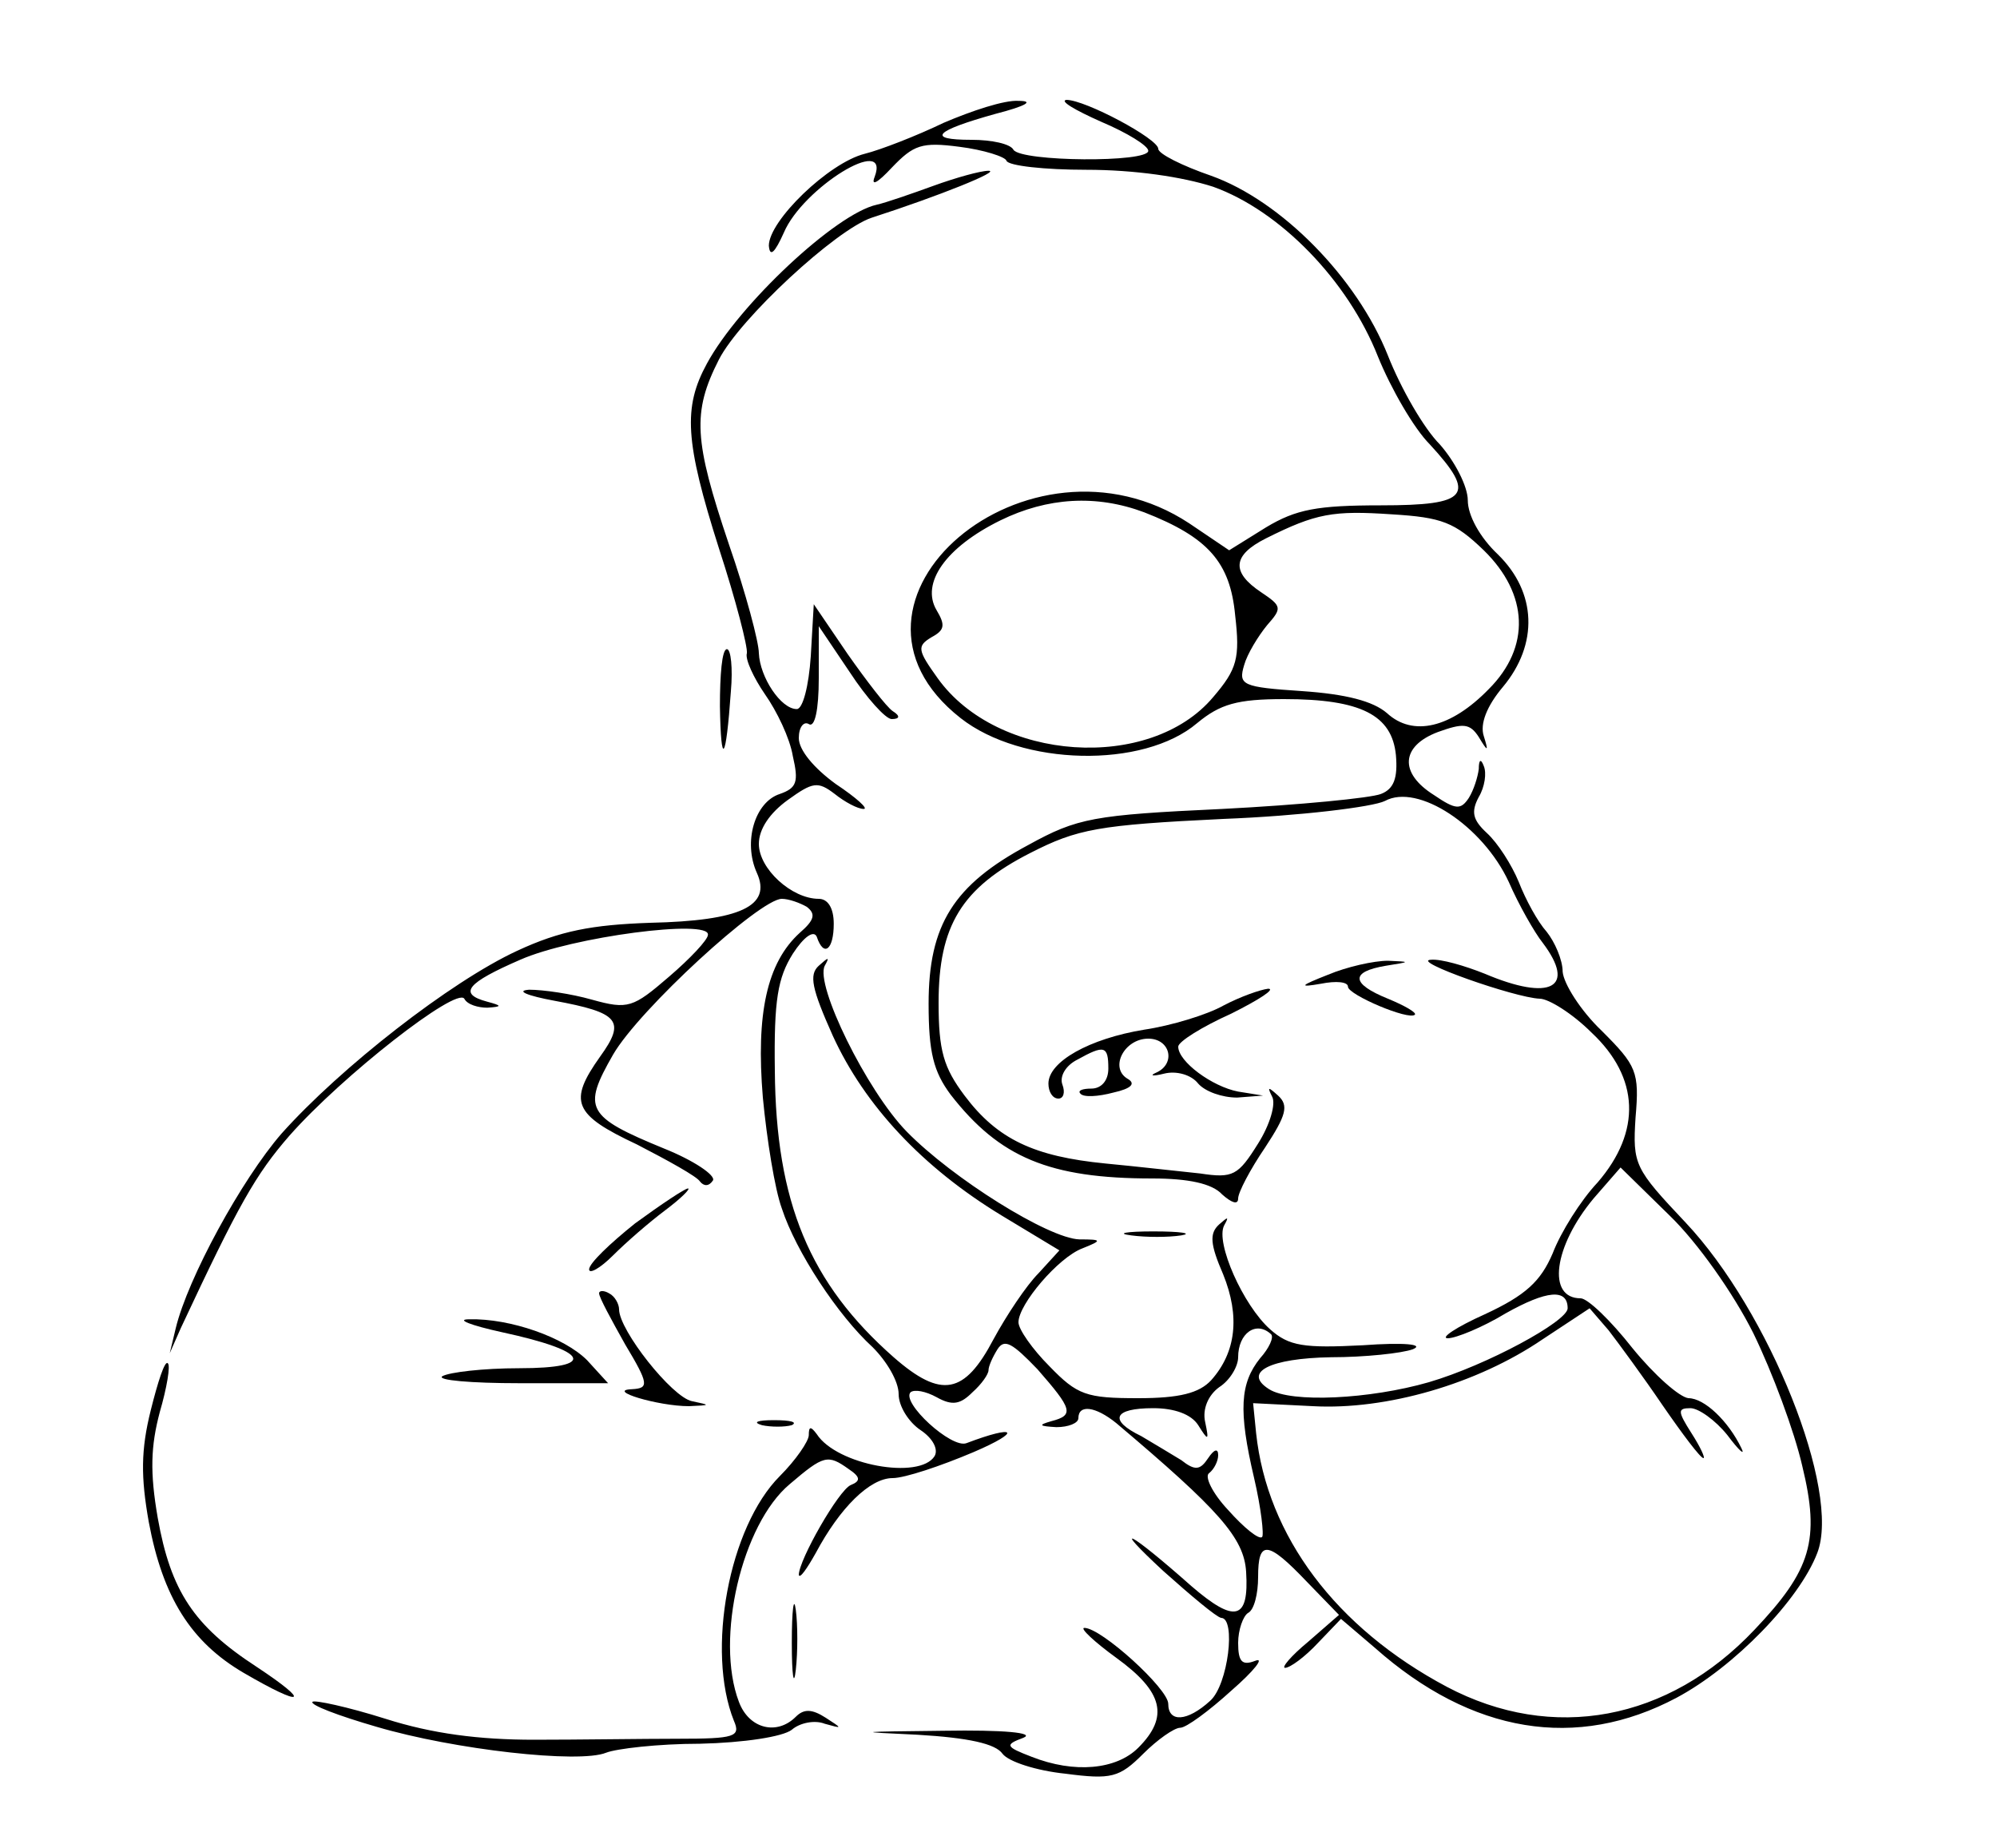 <?xml version="1.0" standalone="no"?>
<!DOCTYPE svg PUBLIC "-//W3C//DTD SVG 20010904//EN"
 "http://www.w3.org/TR/2001/REC-SVG-20010904/DTD/svg10.dtd">
<svg version="1.0" xmlns="http://www.w3.org/2000/svg"
 width="200pt" height="185pt" viewBox="0 0 200 185"
 preserveAspectRatio="xMidYMid meet">

<g transform="translate(0,185) scale(0.1,-0.1)"
fill="#000000" stroke="none">
<path d="M945 1727 c-27 -13 -63 -27 -79 -31 -36 -9 -96 -67 -96 -92 1 -12 6
-7 15 13 19 45 107 99 91 56 -4 -10 3 -6 17 9 22 23 30 26 68 21 24 -3 46 -10
47 -14 2 -5 38 -9 80 -9 48 0 96 -7 127 -17 67 -24 135 -94 165 -170 13 -32
36 -72 52 -88 47 -51 39 -61 -49 -61 -64 0 -85 -4 -115 -22 l-37 -23 -40 27
c-161 106 -378 -78 -229 -195 61 -48 183 -51 237 -5 23 19 40 24 87 24 77 0
108 -16 112 -56 2 -23 -2 -34 -15 -39 -10 -4 -81 -11 -159 -15 -129 -6 -145
-9 -194 -36 -75 -40 -100 -80 -100 -159 0 -49 5 -68 22 -91 49 -63 99 -84 202
-84 36 0 60 -5 70 -16 9 -8 16 -11 16 -4 0 6 12 29 27 51 21 32 24 42 13 52
-10 9 -11 9 -6 -1 4 -7 -2 -28 -14 -47 -20 -32 -25 -35 -58 -30 -20 2 -63 7
-95 10 -71 7 -108 24 -141 68 -21 28 -26 45 -26 93 0 77 23 115 92 150 47 24
68 28 193 34 77 3 150 12 162 18 33 18 98 -25 124 -81 10 -23 26 -51 34 -61
34 -45 8 -59 -58 -31 -20 8 -44 15 -54 14 -21 -1 84 -38 109 -39 9 0 33 -15
52 -34 48 -45 50 -99 6 -150 -17 -18 -37 -50 -45 -71 -12 -28 -27 -42 -68 -61
-29 -13 -45 -24 -37 -24 8 0 35 11 58 25 41 23 62 25 62 5 0 -13 -81 -57 -139
-74 -59 -17 -138 -21 -160 -7 -27 17 1 31 62 32 34 0 71 4 82 8 12 5 -9 7 -50
4 -59 -3 -74 -1 -93 16 -27 24 -55 87 -46 104 5 9 4 9 -5 1 -10 -9 -9 -20 4
-50 17 -42 13 -78 -12 -106 -12 -13 -32 -18 -73 -18 -52 0 -61 3 -89 32 -17
17 -31 37 -31 44 0 18 40 65 64 74 20 8 20 9 -3 9 -31 1 -127 61 -173 108 -40
41 -92 147 -82 166 5 9 4 9 -6 0 -10 -9 -7 -23 14 -70 32 -70 90 -132 169
-180 l58 -35 -21 -23 c-12 -12 -32 -42 -45 -66 -29 -55 -52 -60 -100 -18 -84
74 -118 155 -119 287 -1 71 3 93 18 117 11 17 21 24 24 17 7 -21 17 -13 17 13
0 16 -6 25 -15 25 -27 0 -60 30 -60 55 0 15 11 31 29 44 25 18 30 19 47 6 10
-8 23 -15 29 -15 5 0 -7 11 -28 25 -22 16 -37 34 -37 46 0 11 5 17 10 14 6 -4
10 14 10 46 l0 52 31 -46 c17 -26 36 -47 42 -47 8 0 9 3 1 8 -6 4 -26 30 -45
57 l-34 50 -3 -52 c-2 -30 -8 -53 -14 -53 -16 0 -37 32 -38 56 0 11 -13 60
-30 109 -35 104 -37 132 -10 185 21 41 117 130 153 142 68 22 130 47 117 47
-8 0 -33 -7 -55 -15 -22 -8 -48 -17 -57 -19 -41 -9 -138 -100 -170 -159 -24
-44 -22 -78 12 -185 17 -52 29 -99 28 -105 -2 -6 7 -25 18 -41 12 -17 25 -44
28 -62 6 -26 4 -32 -13 -38 -25 -8 -37 -48 -23 -79 15 -33 -16 -48 -107 -50
-58 -2 -90 -8 -133 -28 -67 -31 -177 -117 -236 -183 -40 -46 -94 -145 -106
-195 l-6 -25 11 25 c58 124 75 154 109 193 53 60 167 149 175 137 3 -6 14 -9
23 -9 15 1 15 2 0 6 -30 8 -20 19 33 42 52 23 190 41 188 25 0 -5 -18 -24 -39
-42 -36 -31 -41 -33 -77 -23 -21 6 -49 10 -63 10 -14 -1 -2 -6 25 -11 65 -12
72 -20 46 -56 -32 -45 -27 -58 37 -88 31 -16 60 -32 63 -37 4 -5 9 -5 13 1 3
5 -19 20 -49 32 -78 32 -82 40 -51 94 26 45 147 156 169 156 7 0 18 -4 25 -8
9 -7 8 -13 -7 -26 -33 -30 -44 -81 -37 -165 4 -42 12 -92 19 -111 14 -43 56
-107 91 -139 14 -14 26 -34 26 -47 0 -12 10 -28 22 -36 12 -8 18 -19 14 -26
-15 -24 -98 -9 -118 22 -6 8 -8 8 -8 -1 0 -6 -13 -25 -29 -41 -51 -51 -74
-175 -46 -245 7 -16 1 -18 -56 -18 -35 0 -100 -1 -144 -1 -55 0 -102 6 -149
21 -38 12 -71 19 -73 17 -3 -3 26 -14 64 -25 78 -23 203 -37 230 -26 10 4 52
9 94 9 44 1 83 7 92 14 8 7 23 10 33 6 18 -5 18 -5 1 6 -14 9 -22 9 -30 1 -19
-19 -47 -12 -57 15 -24 63 3 178 51 218 34 29 38 30 59 15 12 -8 12 -12 2 -16
-12 -5 -52 -75 -52 -90 1 -4 8 6 17 22 24 45 54 75 77 75 12 0 48 12 81 26 49
21 43 28 -7 9 -15 -6 -66 41 -56 51 4 3 15 1 26 -5 16 -9 24 -7 36 5 9 8 16
18 16 22 0 4 4 13 9 21 7 11 15 6 40 -20 35 -40 37 -46 14 -52 -14 -4 -12 -5
5 -6 12 0 22 4 22 9 0 14 17 12 38 -5 103 -87 128 -115 130 -149 3 -48 -11
-52 -55 -14 -62 55 -82 65 -28 15 28 -25 53 -46 58 -47 15 0 7 -67 -11 -83
-23 -21 -42 -22 -42 -3 0 15 -67 76 -84 76 -5 0 10 -14 32 -30 47 -34 53 -59
22 -90 -22 -22 -64 -26 -107 -9 -26 10 -27 12 -8 19 12 5 -20 8 -80 7 -87 -1
-91 -1 -26 -4 51 -3 78 -9 85 -19 6 -8 34 -17 63 -20 46 -6 54 -4 78 20 14 14
31 26 37 26 6 0 29 17 51 37 23 20 34 34 24 30 -13 -5 -17 -1 -17 18 0 13 5
27 10 30 6 3 10 19 10 36 0 37 9 37 49 -5 l32 -33 -31 -27 c-17 -14 -27 -26
-23 -26 5 0 20 11 33 25 l23 24 34 -29 c97 -86 202 -103 302 -50 58 31 123 98
141 145 24 62 -48 242 -132 331 -51 54 -53 58 -50 105 4 46 1 52 -34 87 -21
20 -38 47 -39 59 0 12 -8 30 -16 40 -9 10 -21 32 -28 50 -7 17 -21 39 -32 49
-14 13 -16 21 -8 36 6 10 8 24 5 31 -3 8 -5 6 -5 -3 -1 -8 -5 -21 -10 -29 -8
-12 -13 -12 -35 3 -35 22 -33 49 4 63 25 9 32 9 41 -5 9 -15 10 -15 5 1 -4 12
3 30 19 49 36 43 34 95 -5 133 -18 17 -30 39 -30 54 0 14 -13 39 -28 56 -16
16 -39 56 -52 89 -31 78 -107 155 -177 180 -29 10 -53 22 -53 27 0 10 -73 49
-92 49 -7 -1 8 -10 35 -22 26 -11 47 -24 47 -29 0 -12 -127 -11 -135 1 -3 6
-22 10 -42 10 -46 0 -37 9 24 26 31 8 39 13 23 13 -14 1 -47 -10 -75 -22z
m201 -390 c64 -25 86 -50 91 -103 5 -43 2 -54 -22 -82 -63 -75 -216 -65 -276
19 -20 28 -21 32 -6 41 13 7 14 12 5 27 -16 27 9 63 64 90 47 23 96 26 144 8z
m340 -38 c45 -44 47 -97 5 -139 -38 -39 -76 -48 -102 -24 -14 12 -41 19 -85
22 -60 4 -64 6 -58 26 3 11 14 29 23 40 15 17 15 19 -6 33 -30 20 -29 37 5 54
50 25 67 28 126 24 50 -3 63 -8 92 -36z m270 -784 c19 -39 41 -98 49 -133 18
-74 9 -104 -48 -164 -86 -91 -202 -113 -308 -57 -111 59 -180 151 -191 254
l-3 30 60 -3 c73 -4 164 22 230 67 l47 31 19 -22 c10 -13 35 -47 54 -75 20
-29 38 -53 41 -53 2 0 -3 11 -12 25 -14 22 -14 25 -1 25 8 0 25 -12 37 -27 12
-16 18 -21 14 -13 -13 27 -37 50 -53 50 -9 1 -34 23 -56 50 -22 28 -45 50 -52
50 -34 0 -27 52 13 100 l27 31 49 -48 c28 -27 64 -78 84 -118z m-483 -1 c3 -3
-2 -14 -11 -24 -20 -25 -22 -52 -6 -120 7 -30 10 -57 8 -59 -3 -3 -18 9 -34
27 -16 17 -24 34 -19 37 5 4 9 12 9 18 0 7 -4 6 -10 -3 -8 -12 -13 -13 -27 -2
-10 6 -28 17 -40 24 -33 16 -28 28 12 28 21 0 38 -6 45 -17 10 -16 11 -16 7 3
-3 13 3 27 14 35 11 7 19 21 19 30 0 24 18 37 33 23z"/>
<path d="M721 1143 c1 -62 6 -56 11 15 2 23 0 42 -4 42 -5 0 -7 -26 -7 -57z"/>
<path d="M1330 874 c-28 -11 -30 -13 -7 -9 15 3 27 2 27 -3 0 -8 61 -34 67
-28 2 2 -10 9 -27 16 -37 15 -38 27 -2 33 25 4 25 4 2 5 -14 0 -41 -6 -60 -14z"/>
<path d="M1225 843 c-16 -9 -52 -20 -79 -24 -55 -9 -96 -32 -96 -54 0 -8 4
-15 10 -15 5 0 7 6 4 14 -3 8 3 19 15 25 27 15 31 14 31 -9 0 -12 -7 -20 -17
-20 -9 0 -14 -2 -11 -5 3 -4 18 -3 33 1 18 4 23 9 14 14 -18 11 -3 40 21 40
22 0 28 -25 8 -34 -7 -3 -4 -4 8 -1 12 3 27 -1 34 -10 7 -8 24 -14 39 -14 l26
2 -25 4 c-26 5 -60 30 -60 45 0 5 24 20 53 33 28 14 45 25 37 25 -8 -1 -28 -8
-45 -17z"/>
<path d="M636 625 c-25 -20 -46 -40 -46 -46 0 -5 11 1 24 14 13 13 36 33 52
45 16 12 26 22 23 22 -3 0 -27 -16 -53 -35z"/>
<path d="M1133 613 c15 -2 37 -2 50 0 12 2 0 4 -28 4 -27 0 -38 -2 -22 -4z"/>
<path d="M600 555 c0 -4 12 -26 26 -51 24 -40 24 -44 7 -45 -27 -1 26 -17 57
-17 22 1 22 1 3 5 -20 4 -73 71 -73 92 0 5 -4 13 -10 16 -5 3 -10 3 -10 0z"/>
<path d="M503 516 c88 -19 95 -36 17 -36 -36 0 -70 -4 -77 -8 -6 -4 29 -7 77
-7 l89 0 -21 23 c-23 23 -77 42 -118 41 -14 0 1 -6 33 -13z"/>
<path d="M151 438 c-10 -40 -10 -67 -2 -112 14 -75 42 -120 95 -151 60 -35 69
-31 13 6 -63 41 -86 76 -99 149 -8 46 -7 72 2 106 7 24 11 47 8 49 -3 3 -10
-19 -17 -47z"/>
<path d="M763 423 c9 -2 23 -2 30 0 6 3 -1 5 -18 5 -16 0 -22 -2 -12 -5z"/>
<path d="M793 205 c0 -33 2 -45 4 -27 2 18 2 45 0 60 -2 15 -4 0 -4 -33z"/>
</g>
</svg>
